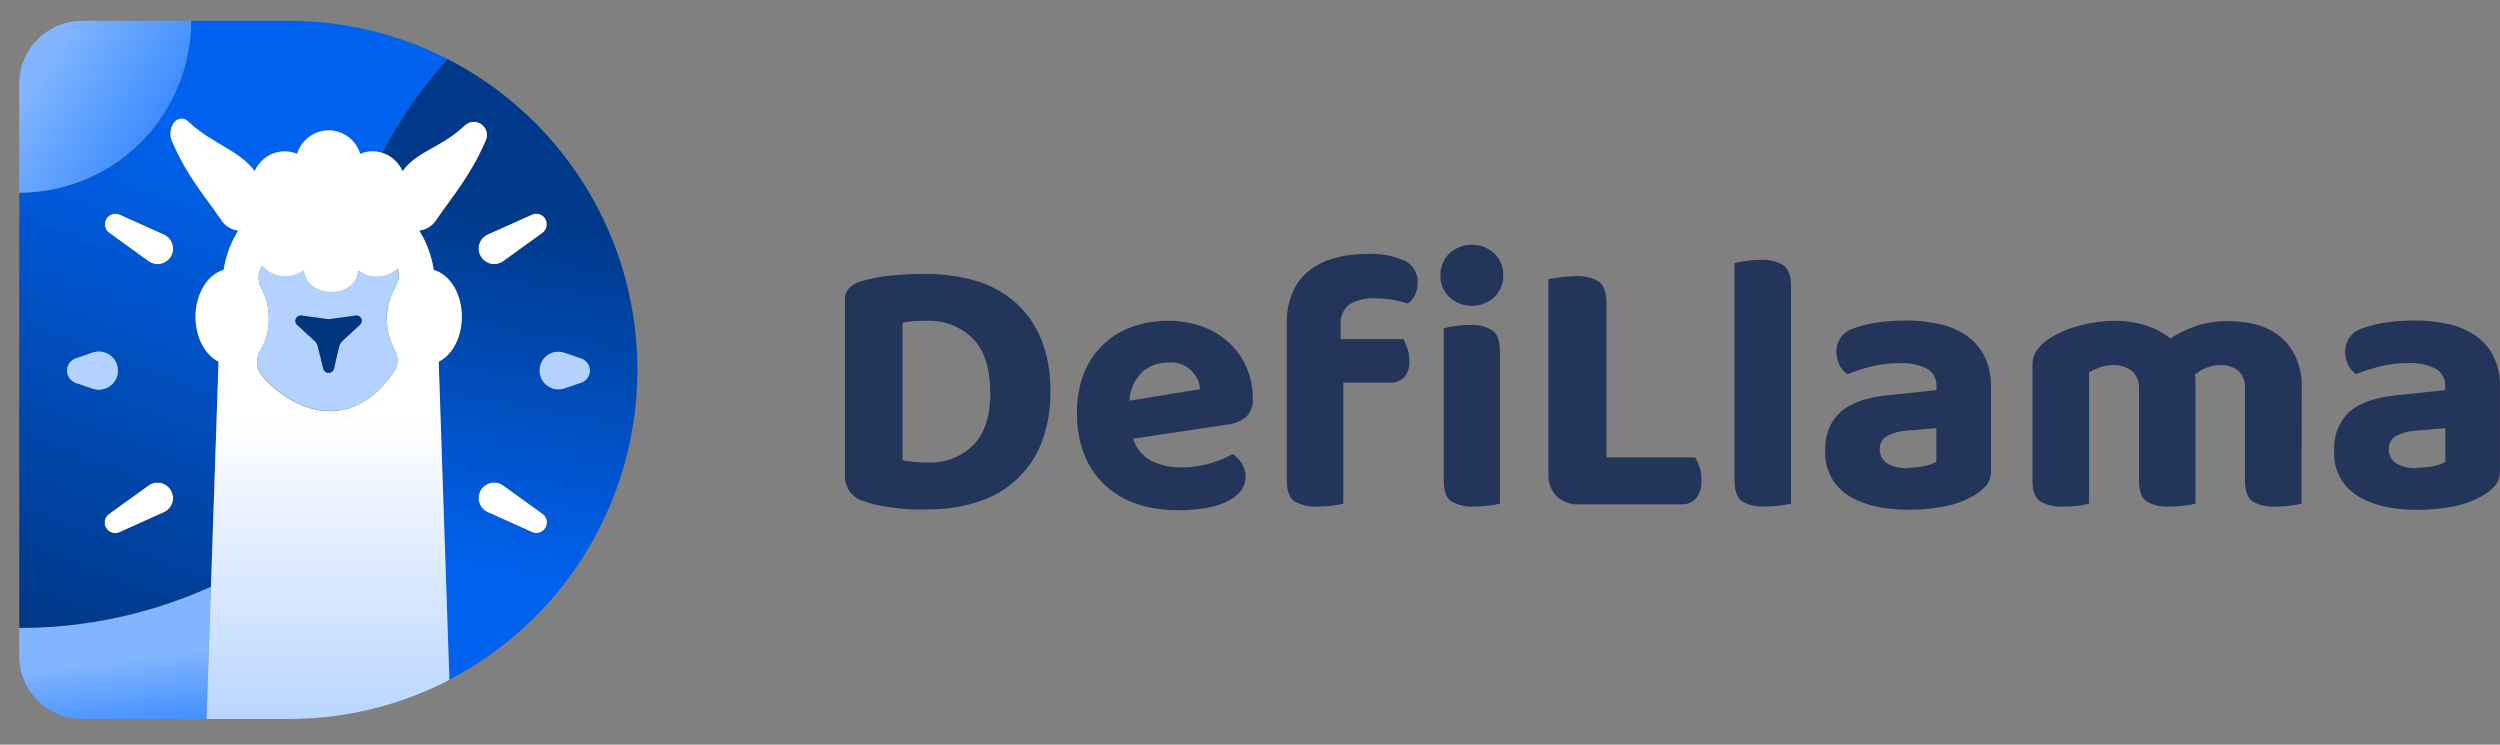 <svg width="94" height="28" viewBox="0 0 94 28" fill="none" xmlns="http://www.w3.org/2000/svg">
<rect x="0" y="0" width="94" height="28" fill="#808080" stroke="none"/>
<path fill-rule="evenodd" clip-rule="evenodd" d="M4.132 14.517C4.04 14.583 3.933 14.627 3.82 14.643C3.708 14.66 3.593 14.649 3.485 14.613L2.85 14.395C2.754 14.362 2.671 14.3 2.612 14.218C2.553 14.136 2.521 14.037 2.521 13.936C2.521 13.835 2.553 13.736 2.612 13.653C2.671 13.571 2.754 13.509 2.85 13.476L3.485 13.259C3.648 13.203 3.825 13.208 3.984 13.272C4.143 13.336 4.274 13.456 4.352 13.608C4.431 13.761 4.452 13.937 4.411 14.104C4.371 14.27 4.272 14.417 4.132 14.517Z" fill="#0DFF81"/>
<path fill-rule="evenodd" clip-rule="evenodd" d="M3.991 19.842C3.942 19.756 3.926 19.655 3.946 19.559C3.967 19.462 4.023 19.377 4.103 19.319L5.583 18.252C5.708 18.162 5.865 18.124 6.018 18.149C6.171 18.174 6.308 18.258 6.399 18.384C6.411 18.4 6.421 18.418 6.431 18.434C6.47 18.5 6.495 18.574 6.505 18.65C6.515 18.726 6.51 18.804 6.491 18.878C6.471 18.952 6.436 19.022 6.389 19.082C6.343 19.143 6.284 19.195 6.218 19.233L6.164 19.261L4.5 20.01C4.41 20.05 4.308 20.055 4.214 20.025C4.12 19.994 4.04 19.93 3.991 19.844" fill="white"/>
<path fill-rule="evenodd" clip-rule="evenodd" d="M6.432 9.642C6.391 9.712 6.335 9.773 6.269 9.82C6.203 9.868 6.128 9.902 6.049 9.92C5.969 9.937 5.886 9.938 5.806 9.921C5.726 9.905 5.65 9.871 5.584 9.824L4.104 8.755C4.024 8.697 3.968 8.611 3.948 8.515C3.928 8.418 3.944 8.317 3.994 8.232C4.043 8.146 4.123 8.082 4.217 8.052C4.311 8.022 4.413 8.028 4.503 8.068L6.167 8.815C6.237 8.846 6.3 8.891 6.353 8.947C6.406 9.002 6.447 9.068 6.474 9.139C6.502 9.211 6.515 9.287 6.513 9.364C6.511 9.441 6.494 9.516 6.462 9.586C6.462 9.604 6.444 9.622 6.434 9.64" fill="white"/>
<path d="M7.93 22.058L7.762 27.033H3.089C2.462 27.032 1.86 26.783 1.416 26.339C0.973 25.895 0.723 25.294 0.723 24.666L0.723 23.608C3.208 23.611 5.666 23.083 7.93 22.058Z" fill="url(#paint0_linear_3194_113)"/>
<path fill-rule="evenodd" clip-rule="evenodd" d="M20.512 19.843C20.463 19.929 20.384 19.993 20.29 20.024C20.195 20.054 20.093 20.049 20.003 20.009L18.34 19.26C18.199 19.197 18.088 19.081 18.033 18.938C17.978 18.794 17.982 18.634 18.044 18.493L18.074 18.435C18.112 18.368 18.163 18.31 18.224 18.263C18.285 18.216 18.355 18.181 18.429 18.161C18.503 18.141 18.581 18.137 18.657 18.147C18.733 18.157 18.806 18.183 18.873 18.221L18.923 18.253L20.402 19.32C20.483 19.378 20.538 19.463 20.559 19.56C20.58 19.656 20.564 19.757 20.514 19.843" fill="white"/>
<path fill-rule="evenodd" clip-rule="evenodd" d="M20.4 8.757L18.92 9.826C18.794 9.916 18.636 9.952 18.482 9.926C18.329 9.901 18.192 9.815 18.102 9.688L18.074 9.644C18.034 9.578 18.008 9.506 17.997 9.43C17.985 9.354 17.989 9.277 18.008 9.203C18.026 9.129 18.059 9.059 18.105 8.998C18.15 8.936 18.208 8.884 18.273 8.845C18.291 8.833 18.311 8.823 18.331 8.815L19.995 8.068C20.085 8.028 20.187 8.022 20.281 8.052C20.375 8.082 20.455 8.146 20.505 8.232C20.554 8.317 20.57 8.418 20.55 8.515C20.53 8.611 20.474 8.697 20.394 8.755" fill="white"/>
<path fill-rule="evenodd" clip-rule="evenodd" d="M22.184 13.935C22.185 14.036 22.153 14.135 22.095 14.217C22.036 14.3 21.953 14.361 21.857 14.394L21.22 14.612C21.041 14.67 20.846 14.655 20.678 14.571C20.51 14.487 20.381 14.34 20.321 14.162C20.261 13.983 20.273 13.789 20.355 13.62C20.437 13.45 20.583 13.32 20.76 13.258C20.91 13.208 21.071 13.208 21.22 13.258L21.857 13.475C21.952 13.508 22.035 13.57 22.094 13.653C22.153 13.735 22.184 13.834 22.184 13.935Z" fill="#B3D2FF"/>
<path d="M6.482 9.171C6.506 9.248 6.514 9.33 6.506 9.411C6.497 9.492 6.472 9.571 6.432 9.642C6.39 9.712 6.335 9.772 6.269 9.82C6.203 9.868 6.128 9.902 6.049 9.919C5.969 9.937 5.886 9.938 5.806 9.921C5.726 9.905 5.65 9.871 5.583 9.824L4.104 8.755C4.024 8.697 3.968 8.611 3.948 8.515C3.927 8.418 3.943 8.317 3.993 8.231C4.043 8.146 4.123 8.082 4.217 8.052C4.311 8.022 4.413 8.028 4.503 8.068L6.166 8.815C6.241 8.849 6.308 8.898 6.362 8.959C6.416 9.021 6.457 9.093 6.482 9.171ZM6.482 18.908C6.457 18.986 6.415 19.057 6.361 19.118C6.306 19.179 6.239 19.228 6.164 19.261L4.501 20.01C4.41 20.054 4.307 20.061 4.211 20.032C4.114 20.002 4.033 19.937 3.983 19.85C3.932 19.763 3.917 19.661 3.939 19.563C3.961 19.465 4.019 19.378 4.102 19.321L5.581 18.255C5.707 18.164 5.864 18.127 6.017 18.152C6.17 18.176 6.307 18.261 6.398 18.387C6.41 18.403 6.42 18.421 6.43 18.437C6.47 18.508 6.495 18.586 6.504 18.667C6.512 18.748 6.504 18.83 6.48 18.908M3.484 14.614L2.849 14.397C2.754 14.364 2.67 14.302 2.611 14.22C2.552 14.137 2.521 14.039 2.521 13.937C2.521 13.836 2.552 13.737 2.611 13.655C2.67 13.573 2.754 13.511 2.849 13.478L3.484 13.26C3.574 13.229 3.668 13.216 3.763 13.221C3.857 13.226 3.95 13.25 4.035 13.292C4.12 13.333 4.196 13.391 4.258 13.462C4.321 13.533 4.369 13.615 4.399 13.705C4.43 13.795 4.442 13.889 4.435 13.984C4.429 14.078 4.404 14.17 4.361 14.255C4.319 14.339 4.26 14.415 4.189 14.476C4.117 14.538 4.034 14.585 3.944 14.614C3.795 14.664 3.634 14.664 3.484 14.614ZM10.851 0.783H7.181C7.18 2.496 6.5 4.139 5.289 5.35C4.078 6.561 2.436 7.242 0.723 7.243L0.723 23.609C3.208 23.612 5.665 23.084 7.93 22.059L8.215 13.6C7.71 13.35 7.349 12.687 7.349 11.912C7.349 11.04 7.804 10.315 8.405 10.151C8.487 9.626 8.673 9.122 8.952 8.669C8.821 8.653 8.695 8.608 8.584 8.536C8.473 8.464 8.379 8.367 8.311 8.254C7.768 7.455 7.035 6.636 6.474 5.312C6.422 5.198 6.402 5.072 6.415 4.948C6.429 4.823 6.475 4.704 6.55 4.603C6.606 4.53 6.689 4.482 6.781 4.469C6.873 4.457 6.965 4.482 7.039 4.538C7.055 4.55 7.069 4.563 7.083 4.577C7.952 5.4 8.996 5.646 9.573 6.435C9.615 6.337 9.671 6.245 9.739 6.163C9.902 5.951 10.131 5.8 10.39 5.732C10.649 5.664 10.923 5.683 11.169 5.788C11.245 5.532 11.401 5.308 11.614 5.148C11.828 4.989 12.088 4.903 12.354 4.903C12.621 4.903 12.88 4.989 13.094 5.148C13.307 5.308 13.464 5.532 13.539 5.788C13.801 5.67 14.098 5.656 14.37 5.748C15.039 4.474 15.864 3.289 16.826 2.219C14.977 1.272 12.929 0.78 10.851 0.783Z" fill="url(#paint1_linear_3194_113)"/>
<path fill-rule="evenodd" clip-rule="evenodd" d="M4.132 14.517C4.04 14.583 3.933 14.627 3.82 14.643C3.708 14.66 3.593 14.649 3.485 14.613L2.85 14.395C2.754 14.362 2.671 14.3 2.612 14.218C2.553 14.136 2.521 14.037 2.521 13.936C2.521 13.835 2.553 13.736 2.612 13.653C2.671 13.571 2.754 13.509 2.85 13.476L3.485 13.259C3.648 13.203 3.825 13.208 3.984 13.272C4.143 13.336 4.274 13.456 4.352 13.608C4.431 13.761 4.452 13.937 4.411 14.104C4.371 14.27 4.272 14.417 4.132 14.517Z" fill="#B3D2FF"/>
<path d="M21.856 14.393L21.219 14.611C21.04 14.669 20.845 14.655 20.677 14.571C20.509 14.486 20.381 14.339 20.32 14.161C20.26 13.983 20.272 13.788 20.354 13.619C20.436 13.45 20.582 13.32 20.759 13.257C20.909 13.207 21.07 13.207 21.219 13.257L21.856 13.475C21.952 13.508 22.035 13.569 22.094 13.652C22.153 13.734 22.184 13.833 22.184 13.934C22.184 14.035 22.153 14.134 22.094 14.216C22.035 14.299 21.952 14.361 21.856 14.393ZM20.512 19.841C20.463 19.927 20.383 19.991 20.289 20.022C20.195 20.053 20.093 20.047 20.003 20.007L18.339 19.258C18.198 19.196 18.088 19.08 18.033 18.936C17.977 18.792 17.981 18.632 18.044 18.491L18.074 18.433C18.112 18.366 18.163 18.308 18.224 18.261C18.284 18.214 18.354 18.18 18.428 18.16C18.503 18.14 18.58 18.135 18.656 18.145C18.733 18.155 18.806 18.181 18.872 18.22L18.922 18.252L20.402 19.318C20.482 19.376 20.538 19.462 20.558 19.558C20.579 19.655 20.563 19.756 20.514 19.841M18.022 9.169C18.047 9.091 18.088 9.02 18.143 8.959C18.198 8.898 18.264 8.849 18.339 8.816L20.003 8.069C20.093 8.028 20.195 8.022 20.289 8.053C20.383 8.083 20.463 8.147 20.512 8.232C20.562 8.318 20.578 8.419 20.558 8.515C20.538 8.612 20.482 8.698 20.402 8.756L18.922 9.824C18.795 9.915 18.638 9.951 18.484 9.925C18.331 9.899 18.194 9.813 18.104 9.687L18.076 9.643C18.034 9.572 18.008 9.493 17.998 9.412C17.989 9.33 17.997 9.248 18.022 9.169ZM17.956 2.871C17.59 2.635 17.215 2.417 16.825 2.218C15.863 3.287 15.038 4.473 14.369 5.746C14.606 5.822 14.814 5.967 14.968 6.162C15.034 6.245 15.09 6.336 15.134 6.433C15.675 5.693 16.628 5.525 17.462 4.73C17.543 4.646 17.651 4.593 17.768 4.582C17.884 4.571 18 4.601 18.096 4.668C18.139 4.697 18.176 4.733 18.205 4.776C18.26 4.846 18.294 4.929 18.305 5.017C18.315 5.106 18.3 5.195 18.263 5.275L18.239 5.331C17.68 6.629 16.951 7.456 16.412 8.253C16.343 8.367 16.248 8.464 16.135 8.536C16.022 8.608 15.894 8.653 15.761 8.668C16.038 9.121 16.221 9.625 16.298 10.15C16.839 10.298 17.261 10.897 17.341 11.652C17.35 11.738 17.355 11.824 17.355 11.911C17.355 12.64 17.035 13.271 16.574 13.549C16.547 13.568 16.518 13.585 16.488 13.599V13.724L16.887 25.559C19.021 24.451 20.81 22.779 22.058 20.725C23.307 18.67 23.967 16.312 23.967 13.908C23.968 11.712 23.419 9.551 22.369 7.623C21.319 5.694 19.801 4.06 17.956 2.871Z" fill="url(#paint2_linear_3194_113)"/>
<path d="M14.848 13.164C14.92 13.293 14.954 13.44 14.946 13.587C14.938 13.734 14.889 13.876 14.804 13.997C14.235 14.828 13.438 15.459 12.424 15.459H12.208C11.332 15.383 10.411 14.81 9.842 14.121C9.739 13.995 9.677 13.842 9.664 13.68C9.651 13.518 9.687 13.357 9.768 13.216C9.991 12.844 10.109 12.418 10.109 11.984C10.11 11.577 10.009 11.175 9.818 10.816C9.748 10.688 9.714 10.543 9.722 10.397C9.73 10.252 9.778 10.111 9.862 9.991C9.905 10.049 9.956 10.102 10.011 10.149C10.213 10.307 10.46 10.395 10.716 10.398C10.972 10.402 11.222 10.321 11.427 10.169C11.427 10.622 11.885 10.99 12.446 10.99C12.497 10.994 12.548 10.994 12.6 10.99C13.091 10.93 13.466 10.59 13.466 10.179C13.675 10.335 13.929 10.416 14.189 10.411C14.45 10.406 14.7 10.313 14.902 10.149L14.958 10.099C14.995 10.209 15.008 10.326 14.995 10.442C14.982 10.557 14.944 10.668 14.884 10.768C14.663 11.138 14.547 11.561 14.549 11.992C14.549 12.404 14.652 12.809 14.848 13.17M18.201 4.777C18.172 4.734 18.135 4.698 18.091 4.669C17.996 4.604 17.882 4.575 17.767 4.587C17.653 4.598 17.547 4.649 17.466 4.731C16.631 5.53 15.669 5.694 15.138 6.434C15.094 6.338 15.038 6.246 14.972 6.163C14.818 5.968 14.61 5.823 14.373 5.748C14.101 5.656 13.804 5.67 13.542 5.787C13.466 5.532 13.31 5.308 13.097 5.148C12.883 4.989 12.623 4.902 12.357 4.902C12.09 4.902 11.831 4.989 11.617 5.148C11.404 5.308 11.248 5.532 11.172 5.787C10.925 5.683 10.652 5.664 10.393 5.731C10.134 5.799 9.905 5.951 9.742 6.163C9.674 6.245 9.618 6.336 9.576 6.434C8.999 5.646 7.955 5.4 7.086 4.577C7.055 4.543 7.018 4.515 6.977 4.495C6.936 4.475 6.891 4.464 6.845 4.461C6.799 4.459 6.753 4.466 6.71 4.481C6.666 4.497 6.627 4.52 6.593 4.551C6.575 4.567 6.559 4.584 6.545 4.603C6.47 4.704 6.424 4.823 6.41 4.947C6.397 5.072 6.417 5.198 6.469 5.312C7.03 6.636 7.763 7.451 8.306 8.254C8.375 8.368 8.47 8.465 8.582 8.537C8.695 8.609 8.822 8.654 8.955 8.669C8.676 9.122 8.49 9.625 8.408 10.151C7.809 10.315 7.352 11.04 7.352 11.912C7.352 12.687 7.713 13.35 8.218 13.6L7.933 22.059L7.765 27.033H10.852C12.93 27.037 14.978 26.545 16.827 25.598L16.897 25.56L16.5 13.726V13.6C16.53 13.586 16.559 13.569 16.586 13.55C17.047 13.272 17.366 12.641 17.366 11.912C17.367 11.825 17.362 11.739 17.352 11.653C17.273 10.898 16.851 10.299 16.31 10.151C16.23 9.625 16.044 9.121 15.763 8.669C15.896 8.654 16.024 8.609 16.137 8.537C16.249 8.465 16.344 8.368 16.414 8.254C16.953 7.455 17.682 6.63 18.241 5.332L18.265 5.276C18.302 5.196 18.317 5.107 18.306 5.018C18.296 4.93 18.262 4.847 18.207 4.777" fill="url(#paint3_linear_3194_113)"/>
<path d="M7.181 0.783C7.18 2.496 6.5 4.139 5.289 5.35C4.078 6.561 2.436 7.242 0.723 7.243L0.723 3.15C0.723 2.522 0.973 1.921 1.416 1.477C1.86 1.033 2.462 0.784 3.089 0.783L7.181 0.783Z" fill="url(#paint4_linear_3194_113)"/>
<path fill-rule="evenodd" clip-rule="evenodd" d="M13.539 12.208L12.874 12.819C12.817 12.873 12.776 12.943 12.756 13.019C12.712 13.195 12.626 13.54 12.556 13.868C12.546 13.912 12.52 13.951 12.483 13.979C12.447 14.006 12.402 14.021 12.357 14.019C12.311 14.021 12.266 14.006 12.23 13.979C12.194 13.951 12.168 13.912 12.157 13.868L11.945 13.019C11.927 12.942 11.886 12.873 11.828 12.819L11.162 12.208C11.125 12.171 11.104 12.12 11.104 12.067C11.104 12.015 11.125 11.964 11.162 11.927C11.184 11.904 11.21 11.886 11.24 11.875C11.27 11.865 11.301 11.861 11.332 11.865L12.331 12.001H12.385L12.463 11.991L13.383 11.865C13.424 11.861 13.465 11.869 13.501 11.889C13.536 11.909 13.565 11.94 13.583 11.976C13.601 12.015 13.606 12.058 13.598 12.1C13.589 12.142 13.568 12.18 13.537 12.208M14.535 11.985C14.54 11.555 14.66 11.135 14.883 10.768C14.94 10.669 14.976 10.559 14.987 10.445C14.998 10.331 14.984 10.216 14.947 10.107L14.901 10.149C14.698 10.309 14.448 10.396 14.19 10.399C13.932 10.401 13.681 10.317 13.475 10.161C13.475 10.569 13.104 10.912 12.608 10.968C12.557 10.972 12.506 10.972 12.455 10.968C11.893 10.968 11.436 10.601 11.436 10.147C11.231 10.303 10.979 10.387 10.721 10.385C10.463 10.382 10.213 10.295 10.01 10.135C9.954 10.089 9.904 10.036 9.86 9.978C9.777 10.097 9.729 10.238 9.721 10.384C9.713 10.529 9.746 10.674 9.817 10.802C10.011 11.166 10.111 11.572 10.108 11.985C10.11 12.414 9.995 12.835 9.777 13.205C9.696 13.345 9.659 13.507 9.673 13.668C9.686 13.83 9.748 13.984 9.85 14.109C10.424 14.798 11.34 15.371 12.217 15.447H12.433C13.447 15.447 14.244 14.816 14.813 13.986C14.894 13.865 14.94 13.725 14.946 13.58C14.952 13.435 14.918 13.291 14.847 13.165C14.651 12.803 14.548 12.398 14.547 11.986" fill="#B3D2FF"/>
<path fill-rule="evenodd" clip-rule="evenodd" d="M13.54 12.207L12.875 12.819C12.818 12.873 12.777 12.942 12.757 13.018C12.713 13.194 12.627 13.539 12.557 13.867C12.546 13.911 12.521 13.95 12.484 13.978C12.448 14.006 12.403 14.02 12.358 14.019C12.312 14.02 12.267 14.006 12.231 13.978C12.195 13.95 12.169 13.911 12.158 13.867L11.946 13.018C11.928 12.941 11.887 12.872 11.829 12.819L11.164 12.207C11.126 12.17 11.105 12.119 11.105 12.067C11.105 12.014 11.126 11.963 11.164 11.926C11.185 11.903 11.211 11.885 11.241 11.875C11.271 11.864 11.302 11.86 11.333 11.864L12.332 12H12.386L12.464 11.99L13.384 11.864C13.425 11.86 13.466 11.868 13.502 11.888C13.537 11.908 13.566 11.939 13.584 11.976C13.602 12.014 13.607 12.057 13.599 12.099C13.591 12.141 13.569 12.179 13.538 12.207" fill="#003580"/>
<path d="M39.494 14.707C39.508 15.371 39.395 16.032 39.159 16.654C38.953 17.183 38.629 17.657 38.211 18.042C37.791 18.423 37.293 18.708 36.752 18.877C36.138 19.069 35.497 19.162 34.853 19.154C34.697 19.154 34.518 19.154 34.32 19.154C34.121 19.154 33.915 19.129 33.708 19.106C33.502 19.083 33.288 19.048 33.075 19.008C32.876 18.97 32.681 18.916 32.491 18.847C32.281 18.794 32.096 18.672 31.965 18.5C31.834 18.328 31.765 18.117 31.769 17.901V11.273C31.764 11.195 31.774 11.117 31.799 11.043C31.824 10.969 31.863 10.901 31.915 10.843C32.033 10.726 32.178 10.64 32.337 10.591C32.731 10.468 33.137 10.389 33.547 10.355C33.972 10.317 34.362 10.299 34.715 10.299C35.372 10.287 36.028 10.372 36.661 10.551C37.217 10.71 37.732 10.987 38.171 11.363C38.596 11.742 38.929 12.213 39.144 12.739C39.391 13.365 39.51 14.034 39.494 14.707ZM37.23 14.734C37.23 13.836 37.011 13.165 36.571 12.722C36.344 12.501 36.075 12.328 35.78 12.215C35.484 12.102 35.169 12.05 34.853 12.063C34.687 12.063 34.528 12.063 34.383 12.075C34.233 12.085 34.084 12.104 33.937 12.133V17.305C34.081 17.337 34.228 17.358 34.375 17.368C34.546 17.383 34.709 17.39 34.878 17.39C35.196 17.406 35.513 17.355 35.809 17.241C36.106 17.127 36.376 16.953 36.601 16.729C37.029 16.289 37.24 15.625 37.24 14.732L37.23 14.734Z" fill="#24355B"/>
<path d="M42.608 16.495C42.659 16.673 42.745 16.838 42.862 16.981C42.98 17.123 43.125 17.24 43.29 17.323C43.64 17.495 44.025 17.581 44.414 17.575C45.091 17.576 45.756 17.403 46.346 17.071C46.488 17.166 46.607 17.289 46.696 17.434C46.786 17.579 46.834 17.748 46.834 17.919C46.838 18.123 46.768 18.321 46.638 18.478C46.492 18.647 46.31 18.782 46.105 18.872C45.848 18.988 45.576 19.067 45.297 19.109C44.959 19.161 44.618 19.187 44.276 19.184C43.764 19.189 43.255 19.112 42.767 18.956C42.321 18.81 41.911 18.572 41.564 18.256C41.221 17.943 40.953 17.556 40.78 17.124C40.579 16.615 40.482 16.071 40.495 15.524C40.482 14.995 40.579 14.47 40.78 13.98C40.947 13.575 41.201 13.212 41.523 12.916C41.844 12.619 42.227 12.396 42.644 12.262C43.05 12.13 43.474 12.062 43.901 12.061C44.344 12.056 44.784 12.129 45.202 12.277C45.574 12.409 45.916 12.615 46.208 12.881C46.492 13.142 46.717 13.46 46.87 13.814C47.03 14.186 47.111 14.588 47.106 14.994C47.115 15.116 47.099 15.238 47.059 15.353C47.018 15.469 46.953 15.574 46.87 15.663C46.681 15.824 46.449 15.925 46.203 15.955L42.608 16.495ZM43.929 13.633C43.563 13.621 43.206 13.753 42.935 14C42.654 14.285 42.487 14.664 42.468 15.064L45.124 14.634C45.111 14.489 45.071 14.349 45.004 14.22C44.937 14.091 44.846 13.977 44.735 13.883C44.624 13.79 44.496 13.719 44.357 13.675C44.219 13.632 44.074 13.615 43.929 13.628V13.633Z" fill="#24355B"/>
<path d="M50.407 12.749H52.771C52.816 12.842 52.864 12.958 52.917 13.096C52.969 13.243 52.994 13.398 52.992 13.554C53.003 13.669 52.991 13.784 52.956 13.894C52.922 14.004 52.866 14.105 52.791 14.193C52.722 14.259 52.64 14.31 52.551 14.344C52.461 14.377 52.366 14.393 52.27 14.389H50.51V18.935C50.382 18.969 50.251 18.995 50.12 19.01C49.935 19.035 49.75 19.046 49.564 19.046C49.249 19.071 48.935 19 48.661 18.844C48.475 18.71 48.382 18.448 48.382 18.059V12.151C48.373 11.745 48.451 11.342 48.61 10.968C48.753 10.65 48.97 10.371 49.244 10.156C49.526 9.945 49.845 9.791 50.185 9.703C50.565 9.598 50.958 9.546 51.352 9.55C51.854 9.518 52.356 9.604 52.819 9.801C52.972 9.879 53.099 9.999 53.185 10.147C53.271 10.295 53.313 10.465 53.304 10.636C53.307 10.798 53.271 10.957 53.199 11.102C53.138 11.222 53.052 11.329 52.947 11.414C52.762 11.357 52.574 11.311 52.384 11.275C52.161 11.236 51.935 11.217 51.709 11.22C51.369 11.197 51.03 11.277 50.736 11.449C50.621 11.539 50.53 11.657 50.472 11.791C50.415 11.926 50.392 12.073 50.407 12.219V12.749ZM54.16 10.344C54.157 10.195 54.185 10.046 54.241 9.907C54.297 9.769 54.381 9.643 54.487 9.537C54.719 9.321 55.025 9.201 55.342 9.201C55.659 9.201 55.965 9.321 56.197 9.537C56.303 9.643 56.387 9.769 56.443 9.907C56.499 10.046 56.527 10.195 56.524 10.344C56.527 10.496 56.5 10.647 56.444 10.788C56.388 10.928 56.304 11.057 56.197 11.165C55.965 11.38 55.659 11.5 55.342 11.5C55.025 11.5 54.719 11.38 54.487 11.165C54.38 11.057 54.296 10.928 54.24 10.788C54.184 10.647 54.157 10.496 54.16 10.344ZM56.398 18.935C56.27 18.97 56.14 18.995 56.008 19.01C55.824 19.035 55.638 19.046 55.453 19.046C55.141 19.071 54.828 19.001 54.557 18.844C54.376 18.71 54.285 18.448 54.285 18.059V12.344C54.413 12.309 54.544 12.281 54.675 12.261C54.859 12.233 55.045 12.219 55.231 12.221C55.544 12.193 55.858 12.266 56.127 12.43C56.308 12.567 56.398 12.831 56.398 13.222V18.935Z" fill="#24355B"/>
<path d="M58.532 18.662C58.426 18.55 58.344 18.418 58.29 18.273C58.237 18.129 58.213 17.975 58.22 17.822V10.494L58.658 10.426C58.844 10.398 59.033 10.384 59.221 10.383C59.536 10.358 59.852 10.431 60.124 10.592C60.31 10.73 60.403 11.005 60.403 11.412V17.198H63.739C63.804 17.312 63.858 17.433 63.9 17.558C63.952 17.715 63.977 17.88 63.975 18.046C63.995 18.291 63.923 18.536 63.774 18.732C63.706 18.809 63.621 18.87 63.526 18.91C63.431 18.95 63.329 18.968 63.226 18.964H59.375C59.221 18.973 59.067 18.951 58.922 18.899C58.778 18.847 58.645 18.766 58.532 18.662Z" fill="#24355B"/>
<path d="M66.384 19.044C66.072 19.07 65.759 19 65.489 18.843C65.307 18.709 65.217 18.447 65.217 18.058V9.898C65.347 9.862 65.478 9.835 65.612 9.815C65.798 9.786 65.987 9.771 66.175 9.772C66.487 9.748 66.798 9.821 67.066 9.981C67.252 10.119 67.342 10.383 67.342 10.773V18.934C67.21 18.967 67.076 18.992 66.94 19.009C66.756 19.033 66.57 19.045 66.384 19.044Z" fill="#24355B"/>
<path d="M71.667 12.052C72.109 12.049 72.549 12.097 72.98 12.198C73.341 12.283 73.683 12.436 73.986 12.651C74.262 12.853 74.484 13.12 74.632 13.428C74.791 13.778 74.87 14.158 74.861 14.542V17.684C74.874 17.89 74.812 18.093 74.685 18.255C74.556 18.401 74.404 18.525 74.235 18.622C73.907 18.814 73.55 18.951 73.179 19.027C72.712 19.124 72.236 19.17 71.76 19.166C70.804 19.166 70.043 18.983 69.478 18.617C69.201 18.438 68.977 18.189 68.828 17.894C68.679 17.6 68.611 17.271 68.631 16.942C68.614 16.673 68.656 16.403 68.755 16.152C68.853 15.901 69.006 15.674 69.202 15.488C69.581 15.153 70.168 14.945 70.962 14.864L72.811 14.668V14.517C72.819 14.385 72.789 14.254 72.725 14.139C72.662 14.023 72.567 13.928 72.452 13.863C72.127 13.705 71.768 13.633 71.408 13.654C71.058 13.653 70.71 13.695 70.371 13.78C70.061 13.854 69.756 13.951 69.461 14.072C69.335 13.984 69.233 13.866 69.166 13.727C69.087 13.572 69.046 13.399 69.048 13.224C69.046 13.029 69.107 12.838 69.222 12.68C69.337 12.523 69.5 12.406 69.687 12.349C69.99 12.238 70.305 12.161 70.625 12.12C70.971 12.073 71.319 12.051 71.667 12.052ZM71.75 17.586C71.953 17.586 72.155 17.566 72.353 17.526C72.512 17.498 72.665 17.444 72.806 17.365V16.099L71.667 16.195C71.416 16.21 71.171 16.278 70.95 16.396C70.864 16.443 70.793 16.513 70.746 16.598C70.698 16.683 70.674 16.779 70.678 16.877C70.675 16.979 70.696 17.08 70.739 17.172C70.783 17.264 70.848 17.344 70.93 17.405C71.178 17.558 71.469 17.626 71.76 17.599L71.75 17.586Z" fill="#24355B"/>
<path d="M86.536 18.936C86.403 18.97 86.269 18.995 86.133 19.012C85.949 19.036 85.763 19.048 85.577 19.047C85.265 19.073 84.953 19.002 84.682 18.846C84.501 18.711 84.41 18.45 84.41 18.061V14.612C84.421 14.488 84.404 14.363 84.36 14.247C84.317 14.13 84.248 14.025 84.159 13.938C83.968 13.79 83.73 13.716 83.49 13.729C83.311 13.728 83.133 13.761 82.966 13.827C82.809 13.89 82.662 13.975 82.529 14.079C82.539 14.124 82.546 14.171 82.551 14.217C82.551 14.262 82.551 14.31 82.551 14.355V18.936C82.419 18.97 82.284 18.995 82.149 19.012C81.965 19.036 81.779 19.048 81.593 19.047C81.281 19.073 80.968 19.003 80.697 18.846C80.516 18.711 80.426 18.45 80.426 18.061V14.612C80.436 14.486 80.416 14.358 80.367 14.241C80.319 14.124 80.243 14.02 80.147 13.938C79.95 13.793 79.709 13.719 79.465 13.729C79.285 13.727 79.106 13.757 78.936 13.82C78.803 13.869 78.674 13.928 78.549 13.996V18.936C78.421 18.971 78.291 18.996 78.159 19.012C77.975 19.036 77.789 19.048 77.603 19.047C77.289 19.072 76.974 19.002 76.7 18.846C76.514 18.711 76.421 18.45 76.421 18.061V13.764C76.411 13.559 76.465 13.355 76.575 13.181C76.692 13.017 76.838 12.876 77.005 12.763C77.352 12.534 77.736 12.364 78.139 12.26C78.598 12.128 79.073 12.062 79.55 12.064C79.924 12.062 80.296 12.117 80.655 12.225C81 12.333 81.323 12.504 81.608 12.728C81.902 12.534 82.219 12.378 82.551 12.262C82.957 12.128 83.382 12.064 83.809 12.074C84.159 12.073 84.507 12.118 84.845 12.207C85.161 12.29 85.457 12.436 85.713 12.637C85.972 12.847 86.178 13.114 86.317 13.417C86.479 13.782 86.557 14.178 86.546 14.577L86.536 18.936Z" fill="#24355B"/>
<path d="M90.805 12.052C91.247 12.048 91.688 12.097 92.118 12.198C92.48 12.282 92.821 12.436 93.124 12.651C93.401 12.852 93.623 13.119 93.771 13.428C93.931 13.777 94.009 14.158 93.999 14.542V17.684C94.01 17.892 93.943 18.097 93.813 18.26C93.684 18.407 93.531 18.531 93.361 18.628C93.033 18.82 92.676 18.957 92.304 19.032C91.837 19.129 91.362 19.175 90.885 19.171C89.931 19.171 89.171 18.988 88.606 18.622C88.331 18.443 88.107 18.193 87.96 17.898C87.812 17.604 87.745 17.276 87.766 16.947C87.747 16.677 87.788 16.407 87.885 16.155C87.983 15.903 88.135 15.675 88.33 15.488C88.709 15.153 89.296 14.945 90.091 14.864L91.939 14.668V14.517C91.947 14.385 91.917 14.254 91.853 14.138C91.788 14.022 91.693 13.927 91.577 13.863C91.253 13.704 90.894 13.631 90.533 13.652C90.184 13.65 89.836 13.693 89.497 13.778C89.186 13.851 88.882 13.948 88.586 14.069C88.462 13.981 88.362 13.864 88.294 13.727C88.215 13.572 88.176 13.399 88.179 13.224C88.176 13.029 88.237 12.838 88.352 12.68C88.467 12.522 88.63 12.406 88.818 12.349C89.121 12.238 89.436 12.161 89.756 12.12C90.104 12.073 90.454 12.05 90.805 12.052ZM90.888 17.586C91.091 17.586 91.294 17.566 91.494 17.526C91.652 17.498 91.805 17.444 91.944 17.365V16.099L90.805 16.195C90.554 16.21 90.31 16.278 90.088 16.396C90.003 16.444 89.933 16.514 89.885 16.598C89.838 16.683 89.815 16.78 89.819 16.877C89.815 16.979 89.837 17.08 89.88 17.172C89.924 17.263 89.989 17.343 90.07 17.405C90.315 17.555 90.602 17.623 90.888 17.599V17.586Z" fill="#24355B"/>
<defs>
<linearGradient id="paint0_linear_3194_113" x1="4.986" y1="28.83" x2="4.493" y2="24.796" gradientUnits="userSpaceOnUse">
<stop offset="0.29" stop-color="#3A8BFF"/>
<stop offset="1" stop-color="#81B5FF"/>
</linearGradient>
<linearGradient id="paint1_linear_3194_113" x1="11.357" y1="-1.921" x2="1.623" y2="23.154" gradientUnits="userSpaceOnUse">
<stop offset="0.29" stop-color="#0062EE"/>
<stop offset="1" stop-color="#00398A"/>
</linearGradient>
<linearGradient id="paint2_linear_3194_113" x1="16.286" y1="26.867" x2="19.583" y2="8.023" gradientUnits="userSpaceOnUse">
<stop offset="0.29" stop-color="#0062EE"/>
<stop offset="1" stop-color="#00398A"/>
</linearGradient>
<linearGradient id="paint3_linear_3194_113" x1="12.358" y1="33.238" x2="12.358" y2="15.739" gradientUnits="userSpaceOnUse">
<stop offset="0.29" stop-color="#B3D2FF"/>
<stop offset="1" stop-color="white"/>
</linearGradient>
<linearGradient id="paint4_linear_3194_113" x1="7.664" y1="6.321" x2="1.573" y2="2.535" gradientUnits="userSpaceOnUse">
<stop offset="0.29" stop-color="#3A8BFF"/>
<stop offset="1" stop-color="#81B5FF"/>
</linearGradient>
</defs>
</svg>
